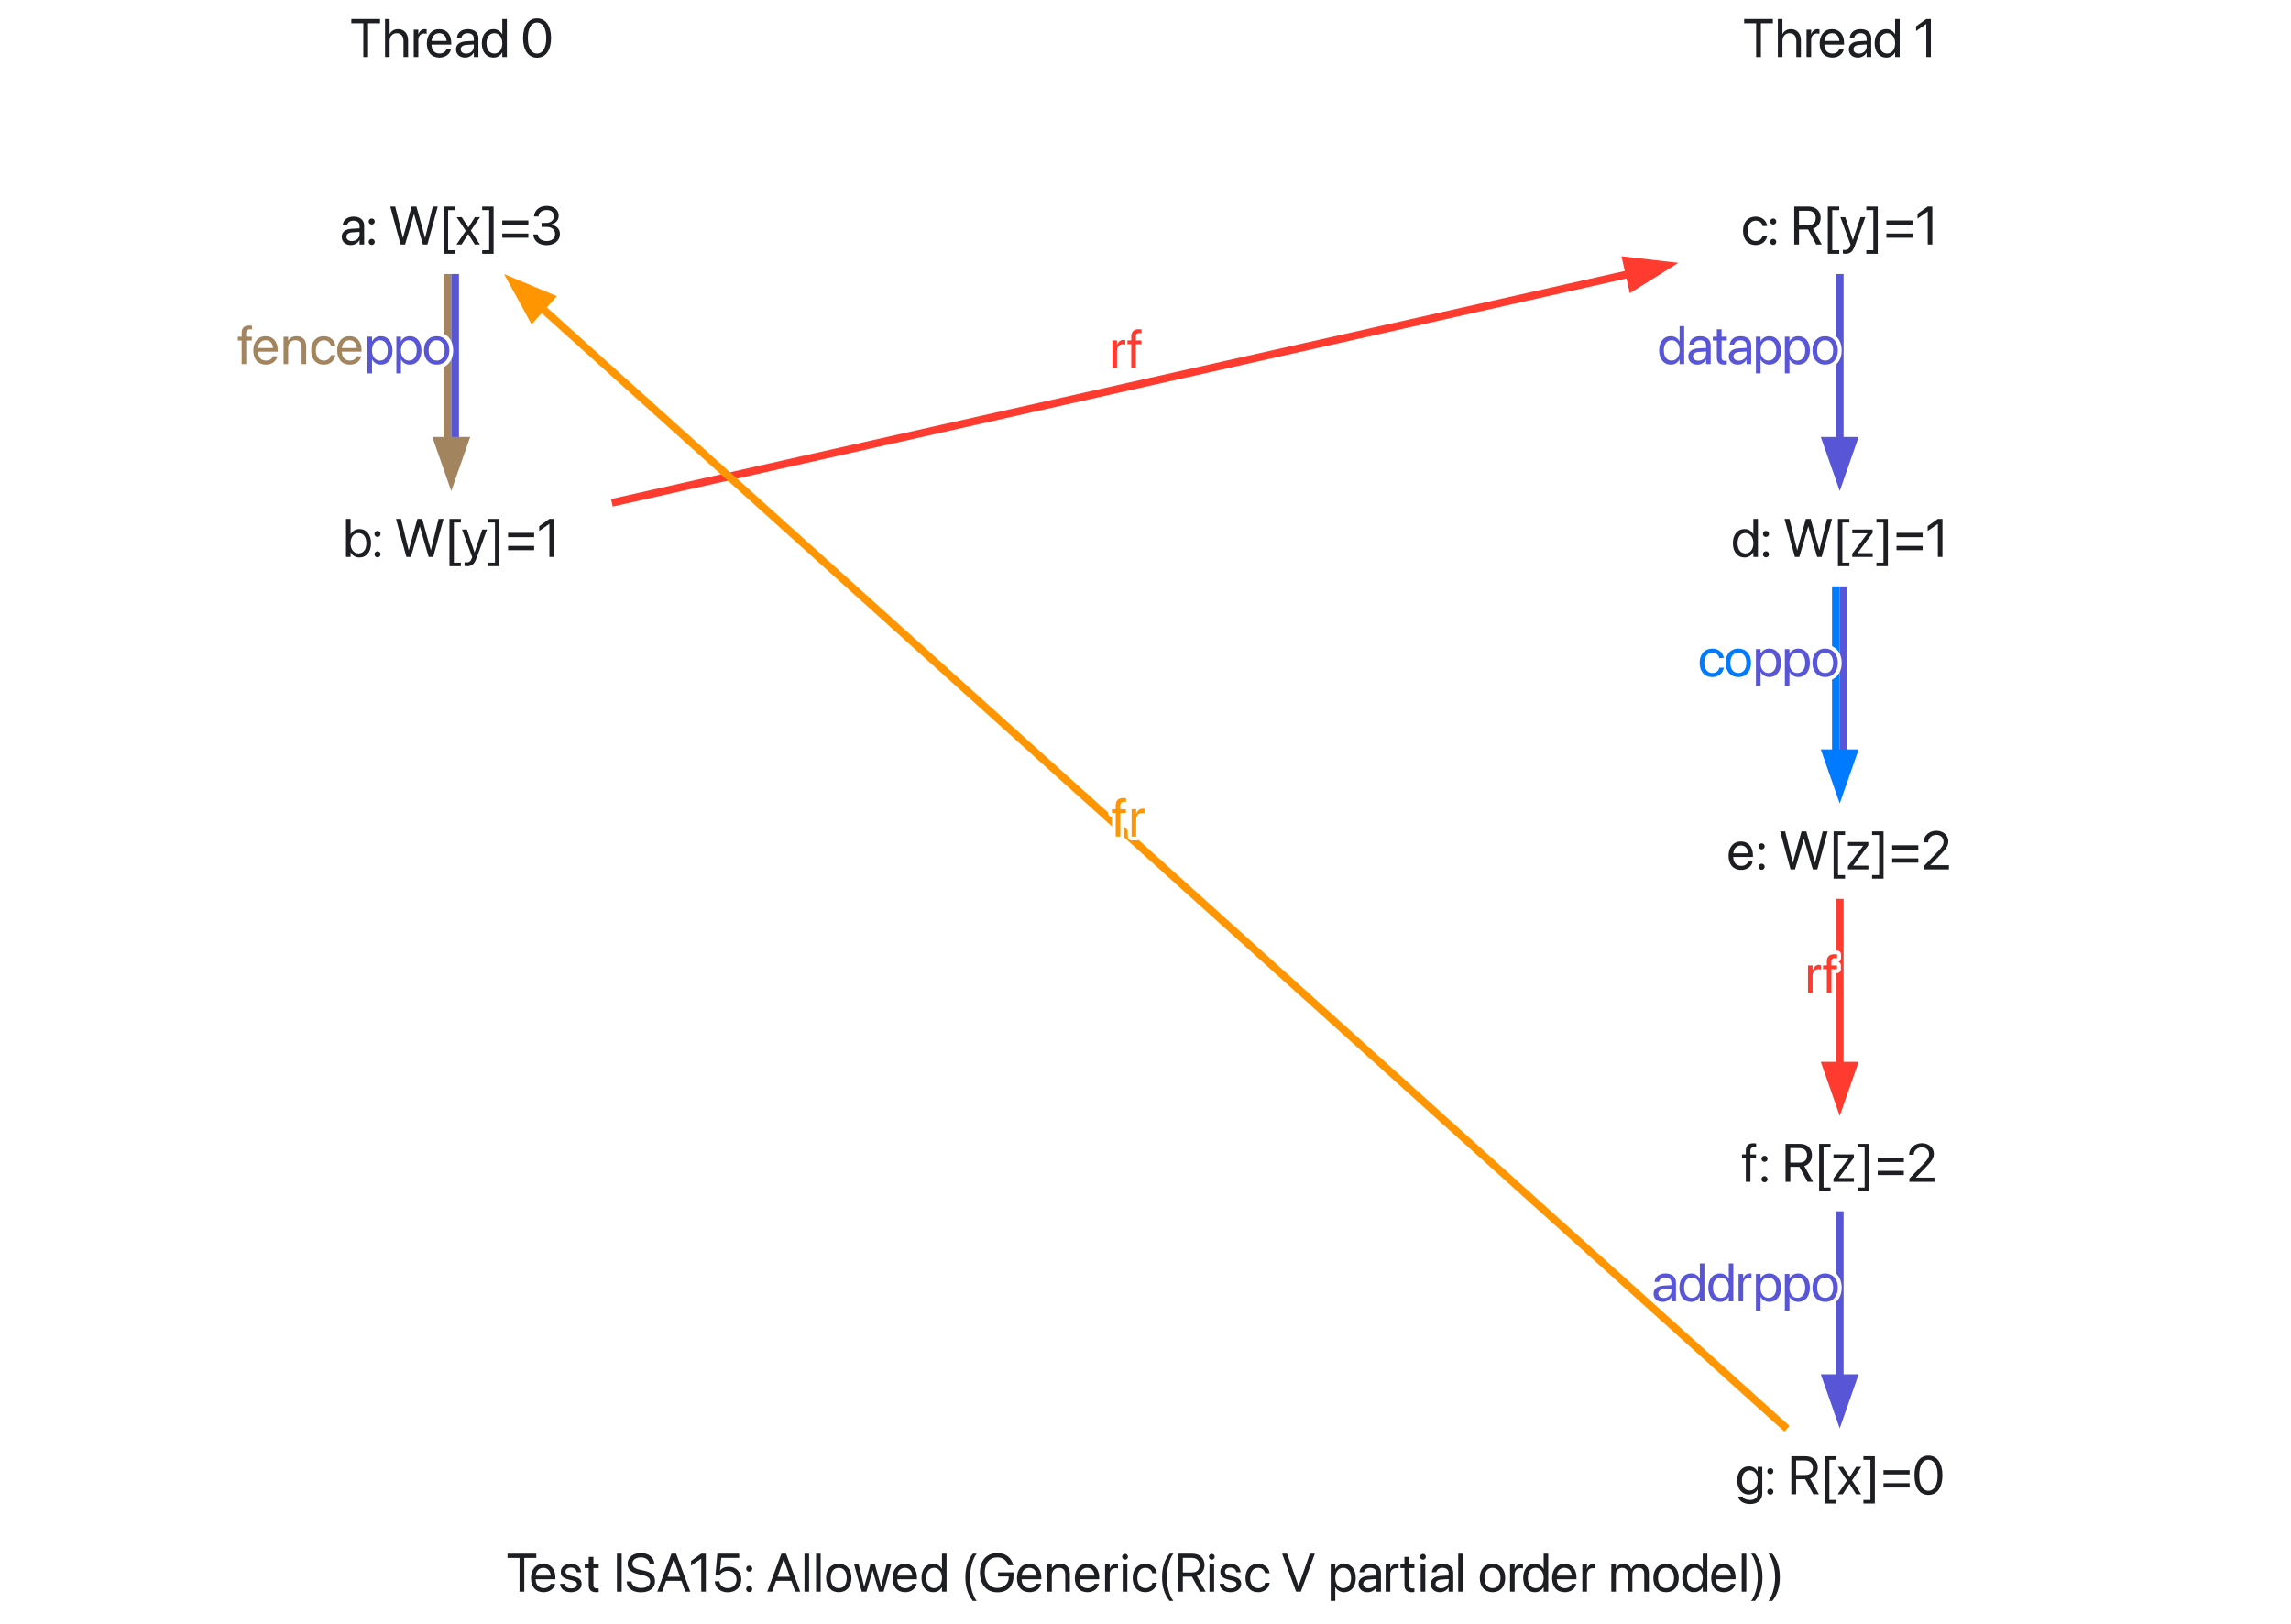 <svg xmlns="http://www.w3.org/2000/svg" xmlns:xlink="http://www.w3.org/1999/xlink" width="594" height="421"><defs><path id="c" d="M3.453 0h1.23v-8.758h3.11v-1.105H.343v1.105h3.11Zm0 0"/><path id="d" d="M3.7.137c1.55 0 2.714-.93 2.945-2.106l.015-.07H5.488l-.02.062c-.202.61-.84 1.059-1.741 1.059-1.266 0-2.07-.852-2.098-2.316h5.117v-.438c0-2.133-1.18-3.574-3.121-3.574s-3.2 1.512-3.2 3.71v.009C.426-1.293 1.657.137 3.7.137m-.083-6.332c1.04 0 1.805.652 1.922 2.03H1.65c.128-1.323.937-2.03 1.968-2.03m0 0"/><path id="e" d="M3.297.137c1.586 0 2.762-.875 2.762-2.121v-.004c0-1.012-.52-1.582-1.957-1.93l-1.13-.273c-.784-.192-1.105-.528-1.105-1.012v-.008c0-.629.531-1.043 1.395-1.043.883 0 1.406.457 1.504 1.149l.007.046h1.133l-.008-.09C5.813-6.335 4.82-7.245 3.262-7.245c-1.54 0-2.614.867-2.614 2.09v.008c0 1.027.653 1.648 1.993 1.968l1.125.274c.808.199 1.074.484 1.074 1v.004c0 .644-.574 1.047-1.54 1.047-.968 0-1.495-.418-1.64-1.13l-.012-.066H.457l.008.063C.609-.718 1.62.137 3.297.137m0 0"/><path id="f" d="M3.082.137c.234 0 .488-.028.637-.047v-.965c-.102.008-.239.027-.383.027-.637 0-.969-.21-.969-.972v-4.305H3.72v-.984H2.367v-1.922h-1.23v1.922H.097v.984h1.04v4.313c0 1.359.64 1.949 1.945 1.949m0 0"/><path id="h" d="M.957 0h1.23v-9.863H.958Zm0 0"/><path id="i" d="M4.184.164c2.257 0 3.644-1.11 3.644-2.86v-.003c0-1.504-.848-2.324-2.871-2.77l-1.094-.238c-1.285-.281-1.879-.79-1.879-1.594v-.008c0-.949.86-1.578 2.18-1.586 1.25 0 2.09.594 2.242 1.602l.012.094h1.23l-.003-.102c-.11-1.613-1.52-2.726-3.446-2.726-2.031 0-3.469 1.132-3.472 2.754v.007c0 1.442.902 2.309 2.828 2.735l1.093.238c1.356.3 1.922.785 1.922 1.652v.008c0 1.02-.894 1.66-2.316 1.66-1.43 0-2.387-.605-2.531-1.597l-.012-.098H.48l.003.098C.61-.883 2.051.164 4.184.164m0 0"/><path id="j" d="M.172 0h1.293l.996-2.824h3.973L7.43 0h1.293L5.059-9.863H3.844Zm4.266-8.387h.027L6.063-3.87H2.836Zm0 0"/><path id="k" d="M3.316 0h1.188v-9.863H3.3L.676-7.977v1.235L3.289-8.56h.027Zm0 0"/><path id="l" d="M4.191.164C6.242.164 7.7-1.219 7.703-3.19v-.016c0-1.895-1.367-3.266-3.258-3.266-.957 0-1.777.356-2.242 1.016h-.027l.332-3.313h4.637v-1.093H1.496L.992-4.238h1.086c.129-.227.29-.418.465-.582.437-.395 1.012-.594 1.684-.594 1.304 0 2.242.93 2.246 2.226v.016c0 1.324-.93 2.254-2.27 2.254-1.18 0-2.055-.742-2.18-1.723l-.007-.054H.809l.003.078C.958-1.012 2.306.164 4.193.164m0 0"/><path id="m" d="M1.504-5.195a.774.774 0 0 0 .781-.782.77.77 0 0 0-.781-.777.767.767 0 0 0-.777.777c0 .438.34.782.777.782m0 5.293a.774.774 0 0 0 .781-.782.774.774 0 0 0-.781-.78.77.77 0 0 0-.777.78c0 .438.34.782.777.782m0 0"/><path id="n" d="M.836 0h1.187v-9.863H.836Zm0 0"/><path id="o" d="M3.719.137c1.96 0 3.289-1.422 3.289-3.692v-.015c0-2.27-1.332-3.676-3.297-3.676C1.75-7.246.426-5.832.426-3.57v.015C.426-1.293 1.742.137 3.719.137m.008-1.055c-1.258 0-2.086-.96-2.086-2.637v-.015c0-1.66.836-2.625 2.07-2.625 1.258 0 2.078.957 2.078 2.625v.015c0 1.668-.812 2.637-2.062 2.637m0 0"/><path id="p" d="M2.18 0h1.21l1.602-5.504h.028L6.625 0h1.21l1.981-7.11H8.641L7.219-1.327H7.19L5.578-7.11H4.43L2.824-1.33h-.027l-1.422-5.78H.191Zm0 0"/><path id="q" d="M3.445.137c1.02 0 1.813-.512 2.258-1.34h.027V0h1.188v-9.863H5.73v3.941h-.027c-.445-.82-1.273-1.324-2.277-1.324-1.785 0-3 1.441-3 3.684v.007c0 2.243 1.203 3.692 3.02 3.692M3.68-.918c-1.258 0-2.04-1.004-2.04-2.637v-.007c0-1.622.782-2.633 2.04-2.633 1.195 0 2.054 1.047 2.054 2.633v.007c0 1.594-.851 2.637-2.054 2.637m0 0"/><path id="r" d="M3.242 2.395h.996c-.984-1.145-1.73-3.852-1.73-6.133 0-2.285.746-4.985 1.73-6.125h-.996C1.906-8.168 1.301-6.172 1.301-3.738c0 2.433.605 4.441 1.941 6.133m0 0"/><path id="s" d="M5.094.164c2.633 0 4.183-1.578 4.183-4.246v-.938H5.266v1.082h2.78v.176c0 1.657-1.202 2.79-2.952 2.79-2.012 0-3.262-1.532-3.262-4.012v-.008c0-2.434 1.23-3.903 3.262-3.903 1.386 0 2.343.72 2.8 1.97l.028.073h1.293L9.18-6.98c-.457-1.743-1.817-3.047-4.086-3.047-2.754 0-4.52 1.953-4.52 5.035v.008C.574-1.84 2.34.164 5.094.164m0 0"/><path id="t" d="M.773 0h1.188v-4.184c0-1.21.734-2.011 1.855-2.011 1.094 0 1.633.636 1.633 1.793V0h1.188v-4.613c0-1.621-.903-2.633-2.461-2.633-1.078 0-1.805.484-2.188 1.148h-.027v-1.011H.773Zm0 0"/><path id="u" d="M.773 0h1.188v-4.39c0-1.079.601-1.723 1.527-1.723.285 0 .54.035.633.07v-1.156c-.094-.012-.273-.047-.476-.047-.801 0-1.415.52-1.657 1.34h-.027V-7.11H.773Zm0 0"/><path id="v" d="M1.441-8.312a.744.744 0 0 0 .746-.747.74.74 0 0 0-.746-.746.74.74 0 0 0-.742.746c0 .41.332.746.742.746M.848 0h1.191v-7.11H.848Zm0 0"/><path id="w" d="M3.719.137c1.605 0 2.777-1.047 2.969-2.399l.003-.05H5.523l-.011.054c-.2.793-.82 1.34-1.793 1.34-1.23 0-2.078-.977-2.078-2.629v-.008c0-1.613.828-2.64 2.066-2.64 1.043 0 1.617.629 1.797 1.34l.012.054H6.68l-.008-.054C6.523-6.07 5.477-7.246 3.707-7.246 1.73-7.246.426-5.812.426-3.57v.007c0 2.262 1.277 3.7 3.293 3.7m0 0"/><path id="x" d="M.957 0h1.23v-3.902h2.36L6.66 0h1.442L5.816-4.094c1.23-.39 1.985-1.449 1.985-2.816v-.016c0-1.777-1.246-2.937-3.145-2.937H.957Zm1.23-4.992V-8.77h2.305c1.266 0 2.035.696 2.035 1.872v.015c0 1.207-.715 1.89-1.98 1.89Zm0 0"/><path id="y" d="M3.809 0h1.214L8.66-9.863H7.371L4.43-1.477h-.028L1.465-9.863H.172Zm0 0"/><path id="z" d="M.773 2.395h1.188v-3.586h.027C2.434-.371 3.262.137 4.266.137c1.785 0 3-1.442 3-3.684v-.008c0-2.242-1.203-3.691-3.02-3.691-1.02 0-1.812.512-2.258 1.34h-.027V-7.11H.773ZM4.012-.918c-1.196 0-2.055-1.043-2.055-2.629v-.008c0-1.593.852-2.64 2.055-2.64 1.258 0 2.039 1.008 2.039 2.64v.008c0 1.617-.781 2.629-2.04 2.629m0 0"/><path id="A" d="M2.852.137c.949 0 1.804-.512 2.222-1.293h.028V0h1.187v-4.914c0-1.422-1.05-2.332-2.734-2.332-1.676 0-2.692.941-2.797 2.113l-.004.074h1.148l.012-.062c.137-.637.711-1.074 1.629-1.074.988 0 1.559.527 1.559 1.394v.598l-2.04.113C1.43-3.992.485-3.234.485-2.023v.011c0 1.293.954 2.149 2.368 2.149M1.703-2.012v-.011c0-.664.547-1.086 1.496-1.141l1.903-.117v.582c0 1.031-.864 1.804-1.985 1.804-.855 0-1.414-.433-1.414-1.117m0 0"/><path id="B" d="M.773 0h1.188v-4.457c0-.992.684-1.738 1.629-1.738.883 0 1.457.57 1.457 1.43V0h1.187v-4.52c0-.968.664-1.675 1.606-1.675.937 0 1.476.582 1.476 1.558V0h1.192v-4.91c0-1.414-.91-2.336-2.317-2.336-1 0-1.832.512-2.23 1.367h-.027c-.309-.867-1.024-1.367-1.997-1.367-.914 0-1.624.473-1.949 1.176h-.027v-1.04H.773Zm0 0"/><path id="C" d="M1.273 2.395c1.332-1.692 1.942-3.7 1.942-6.133 0-2.434-.61-4.43-1.942-6.125h-1c.985 1.14 1.73 3.84 1.73 6.125 0 2.281-.745 4.988-1.73 6.133Zm0 0"/><path id="D" d="M.836 0h1.187v-4.148c0-1.211.73-2.047 1.832-2.047 1.11 0 1.766.761 1.766 2.047V0H6.81v-4.355c0-1.723-1.032-2.891-2.543-2.891-1.059 0-1.832.473-2.215 1.27h-.028v-3.887H.836Zm0 0"/><path id="E" d="M4.238.164c2.27 0 3.63-1.96 3.63-5.094v-.011c0-3.133-1.36-5.086-3.63-5.086S.621-8.074.621-4.941v.011C.621-1.797 1.97.164 4.238.164m0-1.074C2.734-.91 1.86-2.453 1.86-4.93v-.011c0-2.477.875-4.008 2.38-4.008 1.503 0 2.394 1.531 2.394 4.008v.011c0 2.477-.89 4.02-2.395 4.02m0 0"/><path id="F" d="M2.996 0h1.16l2.297-7.902h.027L8.777 0h1.164l2.684-9.863H11.34L9.352-1.766h-.028L7.09-9.863H5.844L3.609-1.766h-.027L1.594-9.863H.309Zm0 0"/><path id="G" d="M1.41 2.395h2.965v-.926H2.559V-8.934h1.816v-.93H1.41Zm0 0"/><path id="H" d="M.219 0h1.32l1.715-2.707h.027L4.984 0h1.32L3.938-3.602l2.399-3.507H5.012L3.324-4.445h-.027L1.586-7.11H.262L2.64-3.555Zm0 0"/><path id="I" d="M3.105 2.395V-9.863H.137v.93h1.82V1.468H.137v.926Zm0 0"/><path id="J" d="M.848-5.14h6.77v-1.11H.847Zm0 3.382h6.77v-1.105H.847Zm0 0"/><path id="K" d="M4.121.164c1.977 0 3.426-1.219 3.426-2.863v-.016c0-1.402-.977-2.297-2.414-2.418v-.027c1.23-.262 2.094-1.094 2.094-2.313v-.011c0-1.5-1.239-2.543-3.118-2.543-1.847 0-3.117 1.07-3.273 2.68l-.008.066h1.184l.004-.067c.105-1 .93-1.613 2.093-1.613 1.204 0 1.88.594 1.88 1.625v.016c0 .984-.821 1.707-1.997 1.707H2.81v1.039h1.238c1.383 0 2.25.676 2.25 1.886v.016c0 1.043-.883 1.77-2.176 1.77-1.312 0-2.2-.672-2.3-1.641l-.008-.07H.629l.008.082C.766-.973 2.086.164 4.12.164m0 0"/><path id="L" d="M4.309.137c1.816 0 3.02-1.45 3.02-3.692v-.007c0-2.243-1.216-3.684-3-3.684-1.005 0-1.833.504-2.278 1.324h-.028v-3.941H.836V0h1.187v-1.203h.028c.445.828 1.238 1.34 2.258 1.34M4.074-.918c-1.203 0-2.058-1.043-2.058-2.637v-.007c0-1.586.863-2.633 2.058-2.633 1.258 0 2.04 1.011 2.04 2.633v.007c0 1.633-.782 2.637-2.04 2.637m0 0"/><path id="M" d="M1.457 2.395c1.285 0 1.906-.59 2.414-1.95l2.774-7.554h-1.25l-1.97 5.918h-.027L1.438-7.11H.163L2.804.008 2.66.41c-.289.809-.703 1-1.457 1-.144 0-.281-.023-.383-.043v.973c.153.027.403.055.637.055m0 0"/><path id="N" d="M1.156 0h1.188v-6.125h1.449v-.984H2.332v-.868c0-.707.328-1.039.984-1.039.184 0 .368.004.512.028v-.965A5 5 0 0 0 3.105-10c-1.312 0-1.949.648-1.949 2.016v.875H.164v.984h.992Zm0 0"/><path id="O" d="M.621 0h5.305v-.984H2.004v-.02l3.902-5.238v-.867H.63v.984h3.926v.02L.62-.848Zm0 0"/><path id="P" d="M.8 0H7.31v-1.094h-4.82v-.027l2.343-2.406C6.645-5.38 7.145-6.195 7.145-7.273v-.016c0-1.543-1.305-2.738-3.09-2.738-1.84 0-3.317 1.261-3.317 2.972v.04H1.93v-.032c0-1.062.914-1.91 2.144-1.91 1.074 0 1.832.727 1.84 1.73v.016c0 .82-.309 1.352-1.64 2.738L.8-.848Zm0 0"/><path id="Q" d="M3.781 2.531c1.926 0 3.137-1.082 3.137-2.73v-6.91H5.73v1.203h-.027c-.437-.793-1.23-1.34-2.238-1.34-1.805 0-3.04 1.434-3.04 3.644v.004C.426-1.375 1.649.07 3.438.07c1.02 0 1.84-.508 2.266-1.293h.027v.907c0 1.101-.71 1.793-1.964 1.793-.97 0-1.645-.313-1.871-.829L1.867.59H.672l.012.058c.234 1.055 1.34 1.883 3.097 1.883M3.7-.984c-1.265 0-2.058-1-2.058-2.614v-.004c0-1.582.793-2.593 2.058-2.593 1.203 0 2.031 1.027 2.031 2.593v.004c0 1.582-.82 2.614-2.03 2.614m0 0"/></defs><path fill="none" stroke="#A2845E" stroke-miterlimit="10" stroke-width="2" d="M116 71.027v43.633"/><path fill="none" stroke="#5856D6" stroke-miterlimit="10" stroke-width="2" d="M118 71.027v43.633"/><path fill="#A2845E" stroke="#A2845E" stroke-miterlimit="10" stroke-width="2" d="m120.5 114.281-3.5 10-3.5-10Zm0 0"/><path fill="none" stroke="#FF3B30" stroke-miterlimit="10" stroke-width="2" d="M158.648 130.355C223.95 115.66 350.422 87.203 422.754 70.93"/><path fill="#FF3B30" stroke="#FF3B30" stroke-miterlimit="10" stroke-width="2" d="m421.695 67.582 10.524 1.219-8.989 5.61Zm0 0"/><path fill="none" stroke="#5856D6" stroke-miterlimit="10" stroke-width="2" d="M477 71.027v43.633"/><path fill="#5856D6" stroke="#5856D6" stroke-miterlimit="10" stroke-width="2" d="m480.5 114.281-3.5 10-3.5-10Zm0 0"/><path fill="none" stroke="#007AFF" stroke-miterlimit="10" stroke-width="2" d="M476 152.027v43.633"/><path fill="none" stroke="#5856D6" stroke-miterlimit="10" stroke-width="2" d="M478 152.027v43.633"/><path fill="#007AFF" stroke="#007AFF" stroke-miterlimit="10" stroke-width="2" d="m480.5 195.281-3.5 10-3.5-10Zm0 0"/><path fill="none" stroke="#FF3B30" stroke-miterlimit="10" stroke-width="2" d="M477 233.027v43.633"/><path fill="#FF3B30" stroke="#FF3B30" stroke-miterlimit="10" stroke-width="2" d="m480.5 276.281-3.5 10-3.5-10Zm0 0"/><path fill="none" stroke="#5856D6" stroke-miterlimit="10" stroke-width="2" d="M477 314.027v43.633"/><path fill="#5856D6" stroke="#5856D6" stroke-miterlimit="10" stroke-width="2" d="m480.5 357.281-3.5 10-3.5-10Zm0 0"/><path fill="none" stroke="#FF9500" stroke-miterlimit="10" stroke-width="2" d="M463.328 370.418 140.16 79.57"/><path fill="#FF9500" stroke="#FF9500" stroke-miterlimit="10" stroke-width="2" d="m138.027 82.36-5.09-9.294 9.774 4.09Zm0 0"/><g fill="none" stroke="#FFF" stroke-linecap="round" stroke-linejoin="round" stroke-width="2"><use xlink:href="#c" x="131.25" y="412.648"/><use xlink:href="#d" x="137.25" y="412.648"/><use xlink:href="#e" x="144.75" y="412.648"/><use xlink:href="#f" x="151.5" y="412.648"/><use xlink:href="#g" x="156" y="412.648"/><use xlink:href="#h" x="159" y="412.648"/><use xlink:href="#i" x="162" y="412.648"/><use xlink:href="#j" x="170.25" y="412.648"/><use xlink:href="#k" x="178.5" y="412.648"/><use xlink:href="#l" x="184.5" y="412.648"/><use xlink:href="#m" x="192.75" y="412.648"/><use xlink:href="#g" x="195.75" y="412.648"/><use xlink:href="#j" x="198.75" y="412.648"/><use xlink:href="#n" x="207.75" y="412.648"/><use xlink:href="#n" x="210.75" y="412.648"/><use xlink:href="#o" x="213.75" y="412.648"/><use xlink:href="#p" x="221.25" y="412.648"/><use xlink:href="#d" x="231" y="412.648"/><use xlink:href="#q" x="238.5" y="412.648"/><use xlink:href="#g" x="246" y="412.648"/><use xlink:href="#r" x="249" y="412.648"/><use xlink:href="#s" x="253.5" y="412.648"/><use xlink:href="#d" x="263.25" y="412.648"/><use xlink:href="#t" x="270.75" y="412.648"/><use xlink:href="#d" x="278.25" y="412.648"/><use xlink:href="#u" x="285.75" y="412.648"/><use xlink:href="#v" x="290.25" y="412.648"/><use xlink:href="#w" x="293.25" y="412.648"/><use xlink:href="#r" x="300" y="412.648"/><use xlink:href="#x" x="304.5" y="412.648"/><use xlink:href="#v" x="312.75" y="412.648"/><use xlink:href="#e" x="315.75" y="412.648"/><use xlink:href="#w" x="322.5" y="412.648"/><use xlink:href="#g" x="329.25" y="412.648"/><use xlink:href="#y" x="332.25" y="412.648"/><use xlink:href="#g" x="341.25" y="412.648"/><use xlink:href="#z" x="344.25" y="412.648"/><use xlink:href="#A" x="351.75" y="412.648"/><use xlink:href="#u" x="358.5" y="412.648"/><use xlink:href="#f" x="363" y="412.648"/><use xlink:href="#v" x="367.5" y="412.648"/><use xlink:href="#A" x="370.5" y="412.648"/><use xlink:href="#n" x="377.25" y="412.648"/><use xlink:href="#g" x="380.25" y="412.648"/><use xlink:href="#o" x="383.25" y="412.648"/><use xlink:href="#u" x="390.75" y="412.648"/><use xlink:href="#q" x="394.5" y="412.648"/><use xlink:href="#d" x="402" y="412.648"/><use xlink:href="#u" x="409.5" y="412.648"/><use xlink:href="#g" x="414" y="412.648"/><use xlink:href="#B" x="417" y="412.648"/><use xlink:href="#o" x="428.25" y="412.648"/><use xlink:href="#q" x="435.75" y="412.648"/><use xlink:href="#d" x="443.25" y="412.648"/><use xlink:href="#n" x="450.75" y="412.648"/><use xlink:href="#C" x="453.75" y="412.648"/><use xlink:href="#C" x="458.25" y="412.648"/></g><g fill="#1C1E21"><use xlink:href="#c" x="131.25" y="412.648"/><use xlink:href="#d" x="137.25" y="412.648"/><use xlink:href="#e" x="144.75" y="412.648"/><use xlink:href="#f" x="151.5" y="412.648"/><use xlink:href="#g" x="156" y="412.648"/><use xlink:href="#h" x="159" y="412.648"/><use xlink:href="#i" x="162" y="412.648"/><use xlink:href="#j" x="170.25" y="412.648"/><use xlink:href="#k" x="178.5" y="412.648"/><use xlink:href="#l" x="184.5" y="412.648"/><use xlink:href="#m" x="192.75" y="412.648"/><use xlink:href="#g" x="195.75" y="412.648"/><use xlink:href="#j" x="198.75" y="412.648"/><use xlink:href="#n" x="207.75" y="412.648"/><use xlink:href="#n" x="210.75" y="412.648"/><use xlink:href="#o" x="213.75" y="412.648"/><use xlink:href="#p" x="221.25" y="412.648"/><use xlink:href="#d" x="231" y="412.648"/><use xlink:href="#q" x="238.5" y="412.648"/><use xlink:href="#g" x="246" y="412.648"/><use xlink:href="#r" x="249" y="412.648"/><use xlink:href="#s" x="253.5" y="412.648"/><use xlink:href="#d" x="263.25" y="412.648"/><use xlink:href="#t" x="270.75" y="412.648"/><use xlink:href="#d" x="278.25" y="412.648"/><use xlink:href="#u" x="285.75" y="412.648"/><use xlink:href="#v" x="290.25" y="412.648"/><use xlink:href="#w" x="293.25" y="412.648"/><use xlink:href="#r" x="300" y="412.648"/><use xlink:href="#x" x="304.5" y="412.648"/><use xlink:href="#v" x="312.75" y="412.648"/><use xlink:href="#e" x="315.75" y="412.648"/><use xlink:href="#w" x="322.5" y="412.648"/><use xlink:href="#g" x="329.25" y="412.648"/><use xlink:href="#y" x="332.25" y="412.648"/><use xlink:href="#g" x="341.25" y="412.648"/><use xlink:href="#z" x="344.25" y="412.648"/><use xlink:href="#A" x="351.75" y="412.648"/><use xlink:href="#u" x="358.5" y="412.648"/><use xlink:href="#f" x="363" y="412.648"/><use xlink:href="#v" x="367.5" y="412.648"/><use xlink:href="#A" x="370.5" y="412.648"/><use xlink:href="#n" x="377.25" y="412.648"/><use xlink:href="#g" x="380.25" y="412.648"/><use xlink:href="#o" x="383.25" y="412.648"/><use xlink:href="#u" x="390.75" y="412.648"/><use xlink:href="#q" x="394.5" y="412.648"/><use xlink:href="#d" x="402" y="412.648"/><use xlink:href="#u" x="409.5" y="412.648"/><use xlink:href="#g" x="414" y="412.648"/><use xlink:href="#B" x="417" y="412.648"/><use xlink:href="#o" x="428.25" y="412.648"/><use xlink:href="#q" x="435.75" y="412.648"/><use xlink:href="#d" x="443.25" y="412.648"/><use xlink:href="#n" x="450.75" y="412.648"/><use xlink:href="#C" x="453.75" y="412.648"/><use xlink:href="#C" x="458.25" y="412.648"/></g><g fill="none" stroke="#FFF" stroke-linecap="round" stroke-linejoin="round" stroke-width="2"><use xlink:href="#c" x="90.75" y="14.801"/><use xlink:href="#D" x="99" y="14.801"/><use xlink:href="#u" x="106.5" y="14.801"/><use xlink:href="#d" x="110.25" y="14.801"/><use xlink:href="#A" x="117.75" y="14.801"/><use xlink:href="#q" x="124.5" y="14.801"/><use xlink:href="#g" x="132" y="14.801"/><use xlink:href="#E" x="135" y="14.801"/></g><g fill="#1C1E21"><use xlink:href="#c" x="90.75" y="14.801"/><use xlink:href="#D" x="99" y="14.801"/><use xlink:href="#u" x="106.5" y="14.801"/><use xlink:href="#d" x="110.25" y="14.801"/><use xlink:href="#A" x="117.75" y="14.801"/><use xlink:href="#q" x="124.5" y="14.801"/><use xlink:href="#g" x="132" y="14.801"/><use xlink:href="#E" x="135" y="14.801"/></g><g fill="none" stroke="#FFF" stroke-linecap="round" stroke-linejoin="round" stroke-width="2"><use xlink:href="#A" x="88.125" y="63.398"/><use xlink:href="#m" x="94.875" y="63.398"/><use xlink:href="#g" x="97.875" y="63.398"/><use xlink:href="#F" x="100.875" y="63.398"/><use xlink:href="#G" x="113.625" y="63.398"/><use xlink:href="#H" x="118.125" y="63.398"/><use xlink:href="#I" x="124.875" y="63.398"/><use xlink:href="#J" x="129.375" y="63.398"/><use xlink:href="#K" x="137.625" y="63.398"/></g><g fill="#1C1E21"><use xlink:href="#A" x="88.125" y="63.398"/><use xlink:href="#m" x="94.875" y="63.398"/><use xlink:href="#g" x="97.875" y="63.398"/><use xlink:href="#F" x="100.875" y="63.398"/><use xlink:href="#G" x="113.625" y="63.398"/><use xlink:href="#H" x="118.125" y="63.398"/><use xlink:href="#I" x="124.875" y="63.398"/><use xlink:href="#J" x="129.375" y="63.398"/><use xlink:href="#K" x="137.625" y="63.398"/></g><g fill="none" stroke="#FFF" stroke-linecap="round" stroke-linejoin="round" stroke-width="2"><use xlink:href="#L" x="88.875" y="144.398"/><use xlink:href="#m" x="96.375" y="144.398"/><use xlink:href="#g" x="99.375" y="144.398"/><use xlink:href="#F" x="102.375" y="144.398"/><use xlink:href="#G" x="115.125" y="144.398"/><use xlink:href="#M" x="119.625" y="144.398"/><use xlink:href="#I" x="126.375" y="144.398"/><use xlink:href="#J" x="130.875" y="144.398"/><use xlink:href="#k" x="139.125" y="144.398"/></g><g fill="#1C1E21"><use xlink:href="#L" x="88.875" y="144.398"/><use xlink:href="#m" x="96.375" y="144.398"/><use xlink:href="#g" x="99.375" y="144.398"/><use xlink:href="#F" x="102.375" y="144.398"/><use xlink:href="#G" x="115.125" y="144.398"/><use xlink:href="#M" x="119.625" y="144.398"/><use xlink:href="#I" x="126.375" y="144.398"/><use xlink:href="#J" x="130.875" y="144.398"/><use xlink:href="#k" x="139.125" y="144.398"/></g><g fill="none" stroke="#FFF" stroke-linecap="round" stroke-linejoin="round" stroke-width="2"><use xlink:href="#N" x="61.5" y="94.395"/><use xlink:href="#d" x="65.25" y="94.395"/><use xlink:href="#t" x="72.75" y="94.395"/><use xlink:href="#w" x="80.25" y="94.395"/><use xlink:href="#d" x="87" y="94.395"/></g><g fill="#A2845E"><use xlink:href="#N" x="61.5" y="94.395"/><use xlink:href="#d" x="65.25" y="94.395"/><use xlink:href="#t" x="72.75" y="94.395"/><use xlink:href="#w" x="80.25" y="94.395"/><use xlink:href="#d" x="87" y="94.395"/></g><g fill="none" stroke="#FFF" stroke-linecap="round" stroke-linejoin="round" stroke-width="2"><use xlink:href="#z" x="94.5" y="94.395"/><use xlink:href="#z" x="102" y="94.395"/><use xlink:href="#o" x="109.5" y="94.395"/></g><g fill="#5856D6"><use xlink:href="#z" x="94.5" y="94.395"/><use xlink:href="#z" x="102" y="94.395"/><use xlink:href="#o" x="109.5" y="94.395"/></g><g fill="none" stroke="#FFF" stroke-linecap="round" stroke-linejoin="round" stroke-width="2"><use xlink:href="#w" x="451.5" y="63.398"/><use xlink:href="#m" x="458.25" y="63.398"/><use xlink:href="#g" x="461.25" y="63.398"/><use xlink:href="#x" x="464.25" y="63.398"/><use xlink:href="#G" x="472.5" y="63.398"/><use xlink:href="#M" x="477" y="63.398"/><use xlink:href="#I" x="483.75" y="63.398"/><use xlink:href="#J" x="488.25" y="63.398"/><use xlink:href="#k" x="496.5" y="63.398"/></g><g fill="#1C1E21"><use xlink:href="#w" x="451.5" y="63.398"/><use xlink:href="#m" x="458.25" y="63.398"/><use xlink:href="#g" x="461.25" y="63.398"/><use xlink:href="#x" x="464.25" y="63.398"/><use xlink:href="#G" x="472.5" y="63.398"/><use xlink:href="#M" x="477" y="63.398"/><use xlink:href="#I" x="483.75" y="63.398"/><use xlink:href="#J" x="488.25" y="63.398"/><use xlink:href="#k" x="496.5" y="63.398"/></g><g fill="none" stroke="#FFF" stroke-linecap="round" stroke-linejoin="round" stroke-width="2"><use xlink:href="#u" x="287.652" y="95.352"/><use xlink:href="#N" x="292.152" y="95.352"/></g><g fill="#FF3B30"><use xlink:href="#u" x="287.652" y="95.352"/><use xlink:href="#N" x="292.152" y="95.352"/></g><g fill="none" stroke="#FFF" stroke-linecap="round" stroke-linejoin="round" stroke-width="2"><use xlink:href="#c" x="451.875" y="14.801"/><use xlink:href="#D" x="460.125" y="14.801"/><use xlink:href="#u" x="467.625" y="14.801"/><use xlink:href="#d" x="471.375" y="14.801"/><use xlink:href="#A" x="478.875" y="14.801"/><use xlink:href="#q" x="485.625" y="14.801"/><use xlink:href="#g" x="493.125" y="14.801"/><use xlink:href="#k" x="496.125" y="14.801"/></g><g fill="#1C1E21"><use xlink:href="#c" x="451.875" y="14.801"/><use xlink:href="#D" x="460.125" y="14.801"/><use xlink:href="#u" x="467.625" y="14.801"/><use xlink:href="#d" x="471.375" y="14.801"/><use xlink:href="#A" x="478.875" y="14.801"/><use xlink:href="#q" x="485.625" y="14.801"/><use xlink:href="#g" x="493.125" y="14.801"/><use xlink:href="#k" x="496.125" y="14.801"/></g><g fill="none" stroke="#FFF" stroke-linecap="round" stroke-linejoin="round" stroke-width="2"><use xlink:href="#q" x="448.875" y="144.398"/><use xlink:href="#m" x="456.375" y="144.398"/><use xlink:href="#g" x="459.375" y="144.398"/><use xlink:href="#F" x="462.375" y="144.398"/><use xlink:href="#G" x="475.125" y="144.398"/><use xlink:href="#O" x="479.625" y="144.398"/><use xlink:href="#I" x="486.375" y="144.398"/><use xlink:href="#J" x="490.875" y="144.398"/><use xlink:href="#k" x="499.125" y="144.398"/></g><g fill="#1C1E21"><use xlink:href="#q" x="448.875" y="144.398"/><use xlink:href="#m" x="456.375" y="144.398"/><use xlink:href="#g" x="459.375" y="144.398"/><use xlink:href="#F" x="462.375" y="144.398"/><use xlink:href="#G" x="475.125" y="144.398"/><use xlink:href="#O" x="479.625" y="144.398"/><use xlink:href="#I" x="486.375" y="144.398"/><use xlink:href="#J" x="490.875" y="144.398"/><use xlink:href="#k" x="499.125" y="144.398"/></g><g fill="none" stroke="#FFF" stroke-linecap="round" stroke-linejoin="round" stroke-width="2"><use xlink:href="#q" x="429.75" y="94.395"/><use xlink:href="#A" x="437.25" y="94.395"/><use xlink:href="#f" x="444" y="94.395"/><use xlink:href="#A" x="447.75" y="94.395"/></g><g fill="#5856D6"><use xlink:href="#q" x="429.75" y="94.395"/><use xlink:href="#A" x="437.25" y="94.395"/><use xlink:href="#f" x="444" y="94.395"/><use xlink:href="#A" x="447.75" y="94.395"/></g><g fill="none" stroke="#FFF" stroke-linecap="round" stroke-linejoin="round" stroke-width="2"><use xlink:href="#z" x="454.5" y="94.395"/><use xlink:href="#z" x="462" y="94.395"/><use xlink:href="#o" x="469.5" y="94.395"/></g><g fill="#5856D6"><use xlink:href="#z" x="454.5" y="94.395"/><use xlink:href="#z" x="462" y="94.395"/><use xlink:href="#o" x="469.5" y="94.395"/></g><g fill="none" stroke="#FFF" stroke-linecap="round" stroke-linejoin="round" stroke-width="2"><use xlink:href="#d" x="447.75" y="225.398"/><use xlink:href="#m" x="455.25" y="225.398"/><use xlink:href="#g" x="458.25" y="225.398"/><use xlink:href="#F" x="461.25" y="225.398"/><use xlink:href="#G" x="474" y="225.398"/><use xlink:href="#O" x="478.5" y="225.398"/><use xlink:href="#I" x="485.25" y="225.398"/><use xlink:href="#J" x="489.75" y="225.398"/><use xlink:href="#P" x="498" y="225.398"/></g><g fill="#1C1E21"><use xlink:href="#d" x="447.75" y="225.398"/><use xlink:href="#m" x="455.25" y="225.398"/><use xlink:href="#g" x="458.25" y="225.398"/><use xlink:href="#F" x="461.25" y="225.398"/><use xlink:href="#G" x="474" y="225.398"/><use xlink:href="#O" x="478.5" y="225.398"/><use xlink:href="#I" x="485.25" y="225.398"/><use xlink:href="#J" x="489.75" y="225.398"/><use xlink:href="#P" x="498" y="225.398"/></g><g fill="none" stroke="#FFF" stroke-linecap="round" stroke-linejoin="round" stroke-width="2"><use xlink:href="#w" x="440.25" y="175.395"/><use xlink:href="#o" x="447" y="175.395"/></g><g fill="#007AFF"><use xlink:href="#w" x="440.25" y="175.395"/><use xlink:href="#o" x="447" y="175.395"/></g><g fill="none" stroke="#FFF" stroke-linecap="round" stroke-linejoin="round" stroke-width="2"><use xlink:href="#z" x="454.5" y="175.395"/><use xlink:href="#z" x="462" y="175.395"/><use xlink:href="#o" x="469.5" y="175.395"/></g><g fill="#5856D6"><use xlink:href="#z" x="454.5" y="175.395"/><use xlink:href="#z" x="462" y="175.395"/><use xlink:href="#o" x="469.5" y="175.395"/></g><g fill="none" stroke="#FFF" stroke-linecap="round" stroke-linejoin="round" stroke-width="2"><use xlink:href="#N" x="451.5" y="306.398"/><use xlink:href="#m" x="456" y="306.398"/><use xlink:href="#g" x="459" y="306.398"/><use xlink:href="#x" x="462" y="306.398"/><use xlink:href="#G" x="470.25" y="306.398"/><use xlink:href="#O" x="474.75" y="306.398"/><use xlink:href="#I" x="481.5" y="306.398"/><use xlink:href="#J" x="486" y="306.398"/><use xlink:href="#P" x="494.25" y="306.398"/></g><g fill="#1C1E21"><use xlink:href="#N" x="451.5" y="306.398"/><use xlink:href="#m" x="456" y="306.398"/><use xlink:href="#g" x="459" y="306.398"/><use xlink:href="#x" x="462" y="306.398"/><use xlink:href="#G" x="470.25" y="306.398"/><use xlink:href="#O" x="474.75" y="306.398"/><use xlink:href="#I" x="481.5" y="306.398"/><use xlink:href="#J" x="486" y="306.398"/><use xlink:href="#P" x="494.25" y="306.398"/></g><g fill="none" stroke="#FFF" stroke-linecap="round" stroke-linejoin="round" stroke-width="2"><use xlink:href="#u" x="468" y="257.395"/><use xlink:href="#N" x="472.5" y="257.395"/></g><g fill="#FF3B30"><use xlink:href="#u" x="468" y="257.395"/><use xlink:href="#N" x="472.5" y="257.395"/></g><g fill="none" stroke="#FFF" stroke-linecap="round" stroke-linejoin="round" stroke-width="2"><use xlink:href="#Q" x="450" y="387.398"/><use xlink:href="#m" x="457.5" y="387.398"/><use xlink:href="#g" x="460.5" y="387.398"/><use xlink:href="#x" x="463.5" y="387.398"/><use xlink:href="#G" x="471.75" y="387.398"/><use xlink:href="#H" x="476.25" y="387.398"/><use xlink:href="#I" x="483" y="387.398"/><use xlink:href="#J" x="487.5" y="387.398"/><use xlink:href="#E" x="495.75" y="387.398"/></g><g fill="#1C1E21"><use xlink:href="#Q" x="450" y="387.398"/><use xlink:href="#m" x="457.5" y="387.398"/><use xlink:href="#g" x="460.5" y="387.398"/><use xlink:href="#x" x="463.5" y="387.398"/><use xlink:href="#G" x="471.75" y="387.398"/><use xlink:href="#H" x="476.25" y="387.398"/><use xlink:href="#I" x="483" y="387.398"/><use xlink:href="#J" x="487.5" y="387.398"/><use xlink:href="#E" x="495.75" y="387.398"/></g><g fill="none" stroke="#FFF" stroke-linecap="round" stroke-linejoin="round" stroke-width="2"><use xlink:href="#A" x="428.25" y="337.395"/><use xlink:href="#q" x="435" y="337.395"/><use xlink:href="#q" x="442.5" y="337.395"/><use xlink:href="#u" x="450" y="337.395"/></g><g fill="#5856D6"><use xlink:href="#A" x="428.25" y="337.395"/><use xlink:href="#q" x="435" y="337.395"/><use xlink:href="#q" x="442.5" y="337.395"/><use xlink:href="#u" x="450" y="337.395"/></g><g fill="none" stroke="#FFF" stroke-linecap="round" stroke-linejoin="round" stroke-width="2"><use xlink:href="#z" x="454.5" y="337.395"/><use xlink:href="#z" x="462" y="337.395"/><use xlink:href="#o" x="469.5" y="337.395"/></g><g fill="#5856D6"><use xlink:href="#z" x="454.5" y="337.395"/><use xlink:href="#z" x="462" y="337.395"/><use xlink:href="#o" x="469.5" y="337.395"/></g><g fill="none" stroke="#FFF" stroke-linecap="round" stroke-linejoin="round" stroke-width="2"><use xlink:href="#N" x="288.125" y="216.887"/><use xlink:href="#u" x="292.625" y="216.887"/></g><g fill="#FF9500"><use xlink:href="#N" x="288.125" y="216.887"/><use xlink:href="#u" x="292.625" y="216.887"/></g></svg>